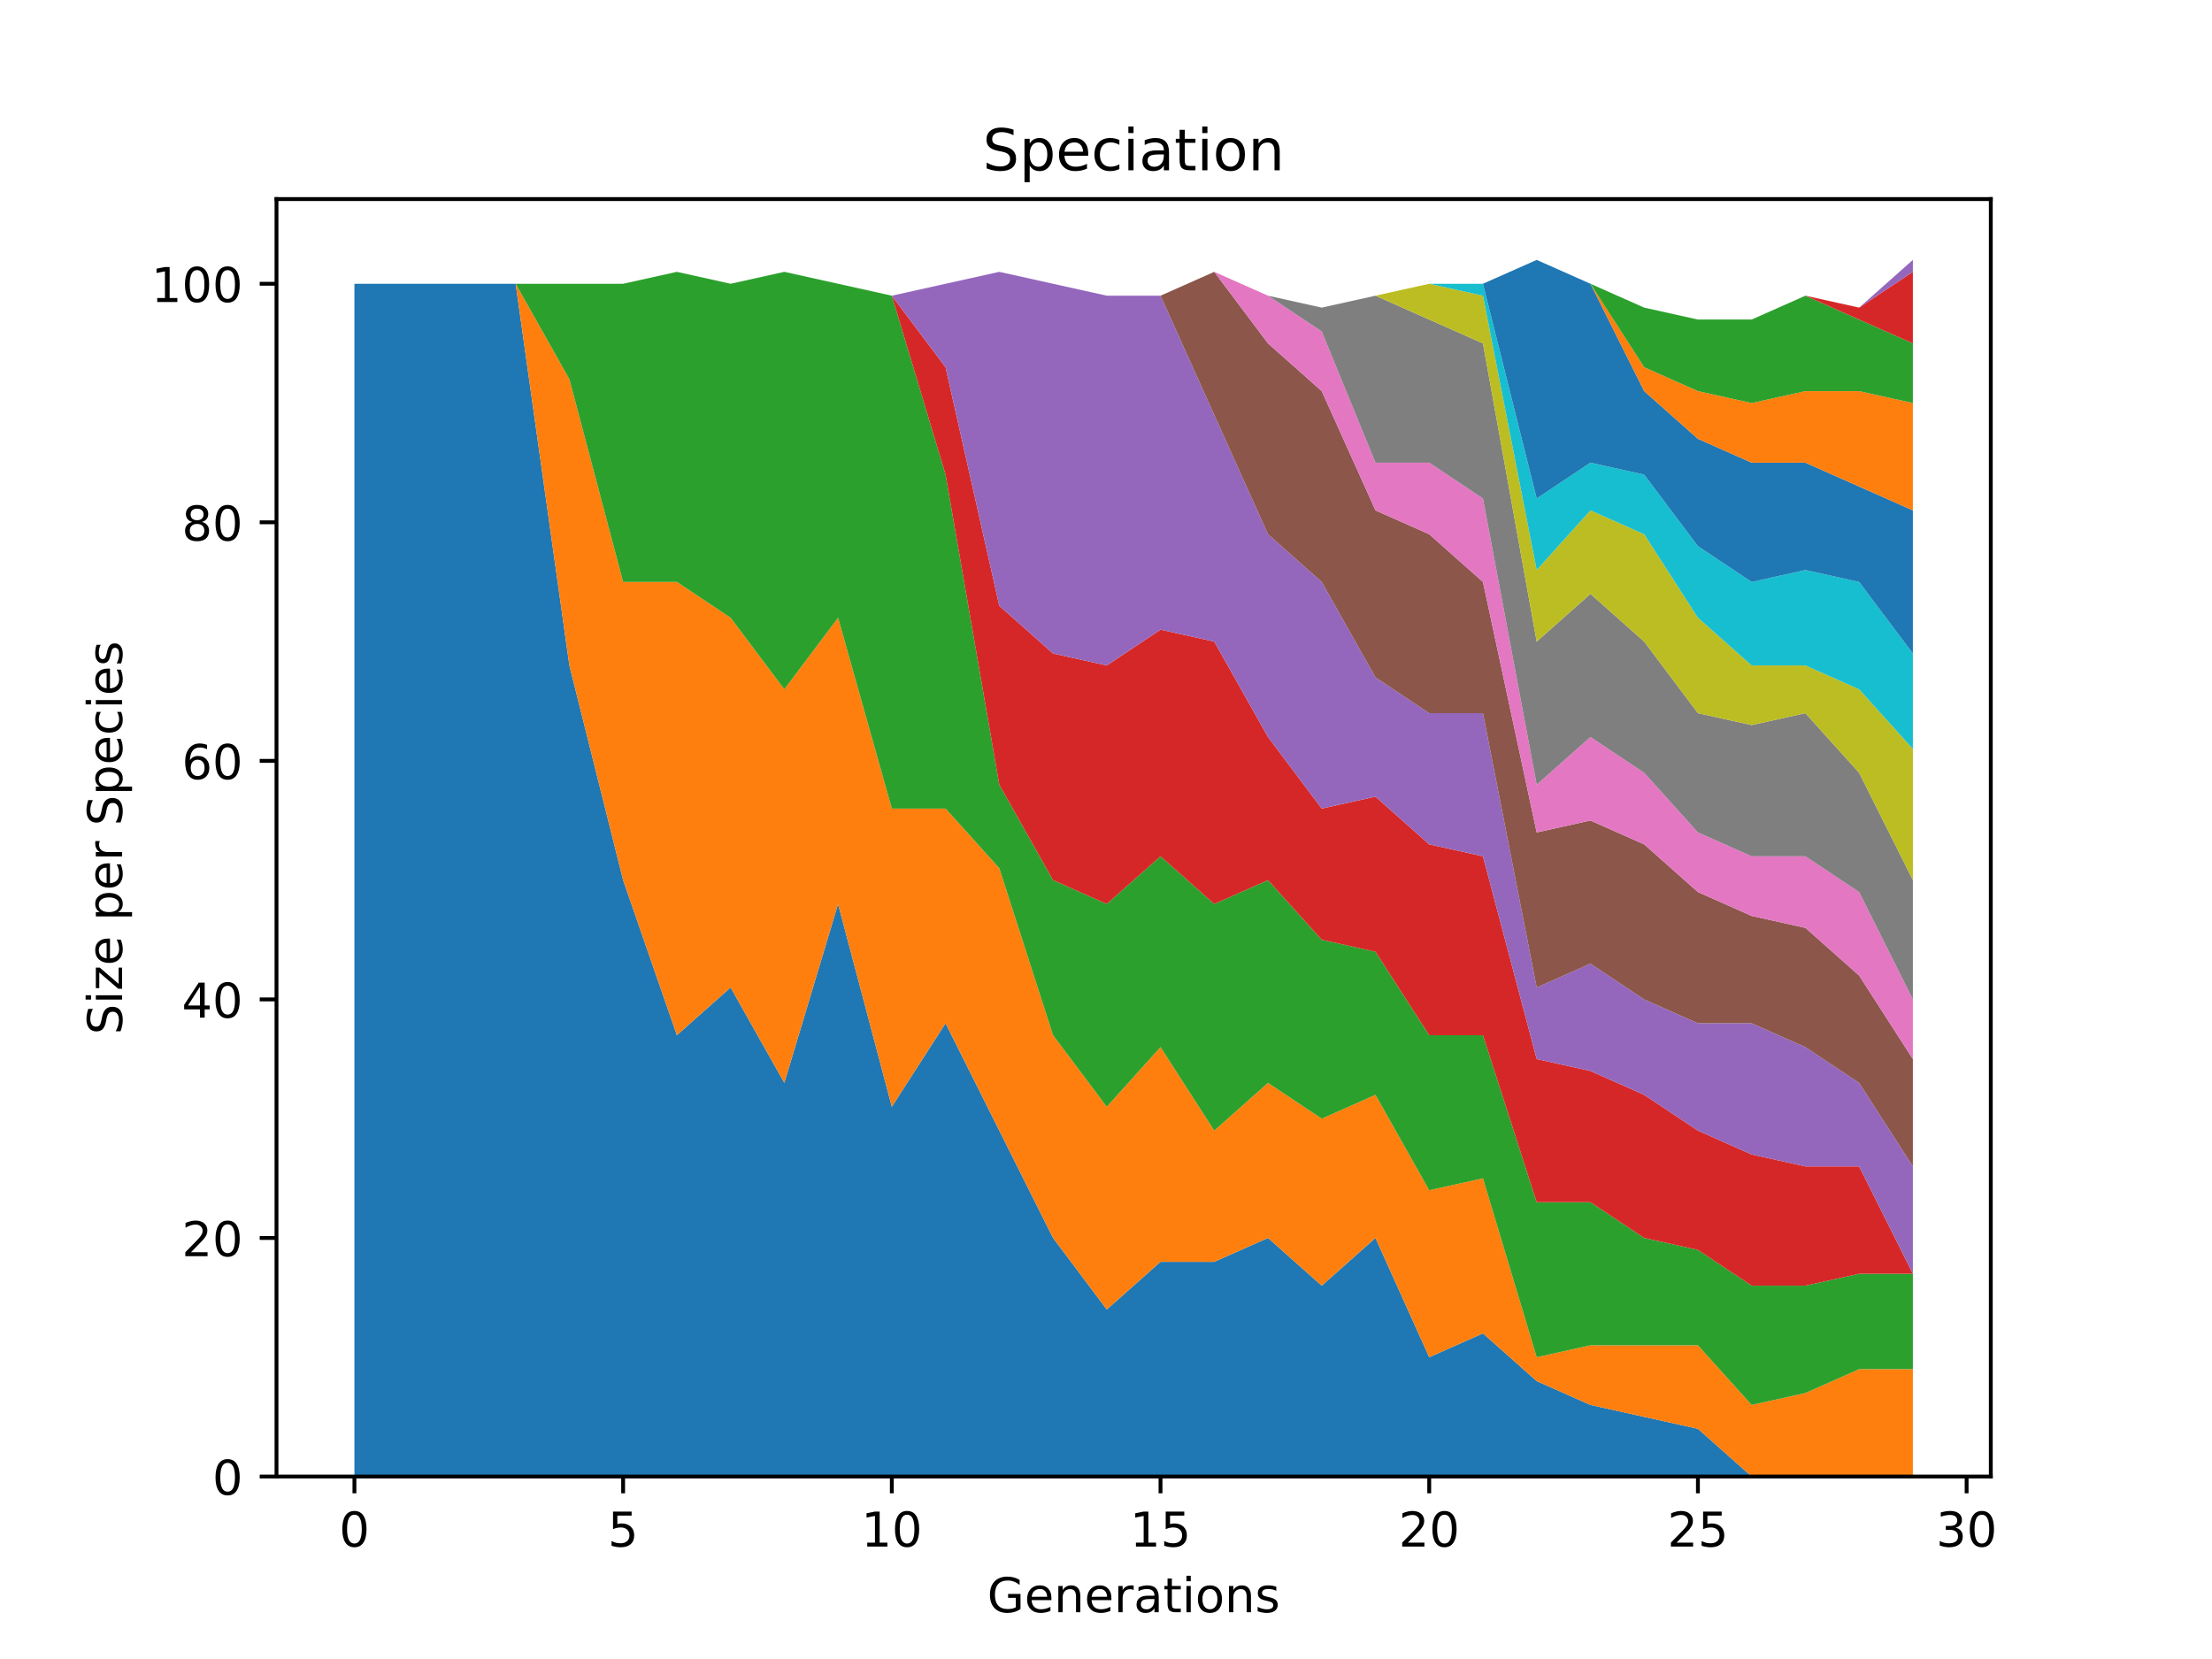 <?xml version="1.0" encoding="utf-8" standalone="no"?>
<!DOCTYPE svg PUBLIC "-//W3C//DTD SVG 1.1//EN"
  "http://www.w3.org/Graphics/SVG/1.1/DTD/svg11.dtd">
<!-- Created with matplotlib (http://matplotlib.org/) -->
<svg height="345.6pt" version="1.1" viewBox="0 0 460.8 345.6" width="460.8pt" xmlns="http://www.w3.org/2000/svg" xmlns:xlink="http://www.w3.org/1999/xlink">
 <defs>
  <style type="text/css">
*{stroke-linecap:butt;stroke-linejoin:round;}
  </style>
 </defs>
 <g id="figure_1">
  <g id="patch_1">
   <path d="M 0 345.6 
L 460.8 345.6 
L 460.8 0 
L 0 0 
z
" style="fill:#ffffff;"/>
  </g>
  <g id="axes_1">
   <g id="patch_2">
    <path d="M 57.6 307.584 
L 414.72 307.584 
L 414.72 41.472 
L 57.6 41.472 
z
" style="fill:#ffffff;"/>
   </g>
   <g id="PolyCollection_1">
    <path clip-path="url(#p2abea8a6e7)" d="M 73.833 59.113 
L 73.833 307.584 
L 85.028 307.584 
L 96.223 307.584 
L 107.418 307.584 
L 118.613 307.584 
L 129.808 307.584 
L 141.003 307.584 
L 152.198 307.584 
L 163.393 307.584 
L 174.588 307.584 
L 185.783 307.584 
L 196.978 307.584 
L 208.173 307.584 
L 219.368 307.584 
L 230.563 307.584 
L 241.757 307.584 
L 252.952 307.584 
L 264.147 307.584 
L 275.342 307.584 
L 286.537 307.584 
L 297.732 307.584 
L 308.927 307.584 
L 320.122 307.584 
L 331.317 307.584 
L 342.512 307.584 
L 353.707 307.584 
L 364.902 307.584 
L 376.097 307.584 
L 387.292 307.584 
L 398.487 307.584 
L 398.487 307.584 
L 398.487 307.584 
L 387.292 307.584 
L 376.097 307.584 
L 364.902 307.584 
L 353.707 297.645 
L 342.512 295.16 
L 331.317 292.676 
L 320.122 287.706 
L 308.927 277.768 
L 297.732 282.737 
L 286.537 257.89 
L 275.342 267.829 
L 264.147 257.89 
L 252.952 262.859 
L 241.757 262.859 
L 230.563 272.798 
L 219.368 257.89 
L 208.173 235.528 
L 196.978 213.165 
L 185.783 230.558 
L 174.588 188.318 
L 163.393 225.589 
L 152.198 205.711 
L 141.003 215.65 
L 129.808 183.349 
L 118.613 138.624 
L 107.418 59.113 
L 96.223 59.113 
L 85.028 59.113 
L 73.833 59.113 
z
" style="fill:#1f77b4;"/>
   </g>
   <g id="PolyCollection_2">
    <path clip-path="url(#p2abea8a6e7)" d="M 73.833 59.113 
L 73.833 59.113 
L 85.028 59.113 
L 96.223 59.113 
L 107.418 59.113 
L 118.613 138.624 
L 129.808 183.349 
L 141.003 215.65 
L 152.198 205.711 
L 163.393 225.589 
L 174.588 188.318 
L 185.783 230.558 
L 196.978 213.165 
L 208.173 235.528 
L 219.368 257.89 
L 230.563 272.798 
L 241.757 262.859 
L 252.952 262.859 
L 264.147 257.89 
L 275.342 267.829 
L 286.537 257.89 
L 297.732 282.737 
L 308.927 277.768 
L 320.122 287.706 
L 331.317 292.676 
L 342.512 295.16 
L 353.707 297.645 
L 364.902 307.584 
L 376.097 307.584 
L 387.292 307.584 
L 398.487 307.584 
L 398.487 285.222 
L 398.487 285.222 
L 387.292 285.222 
L 376.097 290.191 
L 364.902 292.676 
L 353.707 280.252 
L 342.512 280.252 
L 331.317 280.252 
L 320.122 282.737 
L 308.927 245.466 
L 297.732 247.951 
L 286.537 228.073 
L 275.342 233.043 
L 264.147 225.589 
L 252.952 235.528 
L 241.757 218.135 
L 230.563 230.558 
L 219.368 215.65 
L 208.173 180.864 
L 196.978 168.44 
L 185.783 168.44 
L 174.588 128.685 
L 163.393 143.593 
L 152.198 128.685 
L 141.003 121.231 
L 129.808 121.231 
L 118.613 78.991 
L 107.418 59.113 
L 96.223 59.113 
L 85.028 59.113 
L 73.833 59.113 
z
" style="fill:#ff7f0e;"/>
   </g>
   <g id="PolyCollection_3">
    <path clip-path="url(#p2abea8a6e7)" d="M 73.833 59.113 
L 73.833 59.113 
L 85.028 59.113 
L 96.223 59.113 
L 107.418 59.113 
L 118.613 78.991 
L 129.808 121.231 
L 141.003 121.231 
L 152.198 128.685 
L 163.393 143.593 
L 174.588 128.685 
L 185.783 168.44 
L 196.978 168.44 
L 208.173 180.864 
L 219.368 215.65 
L 230.563 230.558 
L 241.757 218.135 
L 252.952 235.528 
L 264.147 225.589 
L 275.342 233.043 
L 286.537 228.073 
L 297.732 247.951 
L 308.927 245.466 
L 320.122 282.737 
L 331.317 280.252 
L 342.512 280.252 
L 353.707 280.252 
L 364.902 292.676 
L 376.097 290.191 
L 387.292 285.222 
L 398.487 285.222 
L 398.487 265.344 
L 398.487 265.344 
L 387.292 265.344 
L 376.097 267.829 
L 364.902 267.829 
L 353.707 260.375 
L 342.512 257.89 
L 331.317 250.436 
L 320.122 250.436 
L 308.927 215.65 
L 297.732 215.65 
L 286.537 198.257 
L 275.342 195.772 
L 264.147 183.349 
L 252.952 188.318 
L 241.757 178.379 
L 230.563 188.318 
L 219.368 183.349 
L 208.173 163.471 
L 196.978 98.869 
L 185.783 61.598 
L 174.588 59.113 
L 163.393 56.629 
L 152.198 59.113 
L 141.003 56.629 
L 129.808 59.113 
L 118.613 59.113 
L 107.418 59.113 
L 96.223 59.113 
L 85.028 59.113 
L 73.833 59.113 
z
" style="fill:#2ca02c;"/>
   </g>
   <g id="PolyCollection_4">
    <path clip-path="url(#p2abea8a6e7)" d="M 73.833 59.113 
L 73.833 59.113 
L 85.028 59.113 
L 96.223 59.113 
L 107.418 59.113 
L 118.613 59.113 
L 129.808 59.113 
L 141.003 56.629 
L 152.198 59.113 
L 163.393 56.629 
L 174.588 59.113 
L 185.783 61.598 
L 196.978 98.869 
L 208.173 163.471 
L 219.368 183.349 
L 230.563 188.318 
L 241.757 178.379 
L 252.952 188.318 
L 264.147 183.349 
L 275.342 195.772 
L 286.537 198.257 
L 297.732 215.65 
L 308.927 215.65 
L 320.122 250.436 
L 331.317 250.436 
L 342.512 257.89 
L 353.707 260.375 
L 364.902 267.829 
L 376.097 267.829 
L 387.292 265.344 
L 398.487 265.344 
L 398.487 265.344 
L 398.487 265.344 
L 387.292 242.982 
L 376.097 242.982 
L 364.902 240.497 
L 353.707 235.528 
L 342.512 228.073 
L 331.317 223.104 
L 320.122 220.619 
L 308.927 178.379 
L 297.732 175.895 
L 286.537 165.956 
L 275.342 168.44 
L 264.147 153.532 
L 252.952 133.655 
L 241.757 131.17 
L 230.563 138.624 
L 219.368 136.139 
L 208.173 126.2 
L 196.978 76.506 
L 185.783 61.598 
L 174.588 59.113 
L 163.393 56.629 
L 152.198 59.113 
L 141.003 56.629 
L 129.808 59.113 
L 118.613 59.113 
L 107.418 59.113 
L 96.223 59.113 
L 85.028 59.113 
L 73.833 59.113 
z
" style="fill:#d62728;"/>
   </g>
   <g id="PolyCollection_5">
    <path clip-path="url(#p2abea8a6e7)" d="M 73.833 59.113 
L 73.833 59.113 
L 85.028 59.113 
L 96.223 59.113 
L 107.418 59.113 
L 118.613 59.113 
L 129.808 59.113 
L 141.003 56.629 
L 152.198 59.113 
L 163.393 56.629 
L 174.588 59.113 
L 185.783 61.598 
L 196.978 76.506 
L 208.173 126.2 
L 219.368 136.139 
L 230.563 138.624 
L 241.757 131.17 
L 252.952 133.655 
L 264.147 153.532 
L 275.342 168.44 
L 286.537 165.956 
L 297.732 175.895 
L 308.927 178.379 
L 320.122 220.619 
L 331.317 223.104 
L 342.512 228.073 
L 353.707 235.528 
L 364.902 240.497 
L 376.097 242.982 
L 387.292 242.982 
L 398.487 265.344 
L 398.487 242.982 
L 398.487 242.982 
L 387.292 225.589 
L 376.097 218.135 
L 364.902 213.165 
L 353.707 213.165 
L 342.512 208.196 
L 331.317 200.742 
L 320.122 205.711 
L 308.927 148.563 
L 297.732 148.563 
L 286.537 141.109 
L 275.342 121.231 
L 264.147 111.292 
L 252.952 86.445 
L 241.757 61.598 
L 230.563 61.598 
L 219.368 59.113 
L 208.173 56.629 
L 196.978 59.113 
L 185.783 61.598 
L 174.588 59.113 
L 163.393 56.629 
L 152.198 59.113 
L 141.003 56.629 
L 129.808 59.113 
L 118.613 59.113 
L 107.418 59.113 
L 96.223 59.113 
L 85.028 59.113 
L 73.833 59.113 
z
" style="fill:#9467bd;"/>
   </g>
   <g id="PolyCollection_6">
    <path clip-path="url(#p2abea8a6e7)" d="M 73.833 59.113 
L 73.833 59.113 
L 85.028 59.113 
L 96.223 59.113 
L 107.418 59.113 
L 118.613 59.113 
L 129.808 59.113 
L 141.003 56.629 
L 152.198 59.113 
L 163.393 56.629 
L 174.588 59.113 
L 185.783 61.598 
L 196.978 59.113 
L 208.173 56.629 
L 219.368 59.113 
L 230.563 61.598 
L 241.757 61.598 
L 252.952 86.445 
L 264.147 111.292 
L 275.342 121.231 
L 286.537 141.109 
L 297.732 148.563 
L 308.927 148.563 
L 320.122 205.711 
L 331.317 200.742 
L 342.512 208.196 
L 353.707 213.165 
L 364.902 213.165 
L 376.097 218.135 
L 387.292 225.589 
L 398.487 242.982 
L 398.487 220.619 
L 398.487 220.619 
L 387.292 203.226 
L 376.097 193.288 
L 364.902 190.803 
L 353.707 185.833 
L 342.512 175.895 
L 331.317 170.925 
L 320.122 173.41 
L 308.927 121.231 
L 297.732 111.292 
L 286.537 106.323 
L 275.342 81.476 
L 264.147 71.537 
L 252.952 56.629 
L 241.757 61.598 
L 230.563 61.598 
L 219.368 59.113 
L 208.173 56.629 
L 196.978 59.113 
L 185.783 61.598 
L 174.588 59.113 
L 163.393 56.629 
L 152.198 59.113 
L 141.003 56.629 
L 129.808 59.113 
L 118.613 59.113 
L 107.418 59.113 
L 96.223 59.113 
L 85.028 59.113 
L 73.833 59.113 
z
" style="fill:#8c564b;"/>
   </g>
   <g id="PolyCollection_7">
    <path clip-path="url(#p2abea8a6e7)" d="M 73.833 59.113 
L 73.833 59.113 
L 85.028 59.113 
L 96.223 59.113 
L 107.418 59.113 
L 118.613 59.113 
L 129.808 59.113 
L 141.003 56.629 
L 152.198 59.113 
L 163.393 56.629 
L 174.588 59.113 
L 185.783 61.598 
L 196.978 59.113 
L 208.173 56.629 
L 219.368 59.113 
L 230.563 61.598 
L 241.757 61.598 
L 252.952 56.629 
L 264.147 71.537 
L 275.342 81.476 
L 286.537 106.323 
L 297.732 111.292 
L 308.927 121.231 
L 320.122 173.41 
L 331.317 170.925 
L 342.512 175.895 
L 353.707 185.833 
L 364.902 190.803 
L 376.097 193.288 
L 387.292 203.226 
L 398.487 220.619 
L 398.487 208.196 
L 398.487 208.196 
L 387.292 185.833 
L 376.097 178.379 
L 364.902 178.379 
L 353.707 173.41 
L 342.512 160.986 
L 331.317 153.532 
L 320.122 163.471 
L 308.927 103.838 
L 297.732 96.384 
L 286.537 96.384 
L 275.342 69.052 
L 264.147 61.598 
L 252.952 56.629 
L 241.757 61.598 
L 230.563 61.598 
L 219.368 59.113 
L 208.173 56.629 
L 196.978 59.113 
L 185.783 61.598 
L 174.588 59.113 
L 163.393 56.629 
L 152.198 59.113 
L 141.003 56.629 
L 129.808 59.113 
L 118.613 59.113 
L 107.418 59.113 
L 96.223 59.113 
L 85.028 59.113 
L 73.833 59.113 
z
" style="fill:#e377c2;"/>
   </g>
   <g id="PolyCollection_8">
    <path clip-path="url(#p2abea8a6e7)" d="M 73.833 59.113 
L 73.833 59.113 
L 85.028 59.113 
L 96.223 59.113 
L 107.418 59.113 
L 118.613 59.113 
L 129.808 59.113 
L 141.003 56.629 
L 152.198 59.113 
L 163.393 56.629 
L 174.588 59.113 
L 185.783 61.598 
L 196.978 59.113 
L 208.173 56.629 
L 219.368 59.113 
L 230.563 61.598 
L 241.757 61.598 
L 252.952 56.629 
L 264.147 61.598 
L 275.342 69.052 
L 286.537 96.384 
L 297.732 96.384 
L 308.927 103.838 
L 320.122 163.471 
L 331.317 153.532 
L 342.512 160.986 
L 353.707 173.41 
L 364.902 178.379 
L 376.097 178.379 
L 387.292 185.833 
L 398.487 208.196 
L 398.487 183.349 
L 398.487 183.349 
L 387.292 160.986 
L 376.097 148.563 
L 364.902 151.048 
L 353.707 148.563 
L 342.512 133.655 
L 331.317 123.716 
L 320.122 133.655 
L 308.927 71.537 
L 297.732 66.568 
L 286.537 61.598 
L 275.342 64.083 
L 264.147 61.598 
L 252.952 56.629 
L 241.757 61.598 
L 230.563 61.598 
L 219.368 59.113 
L 208.173 56.629 
L 196.978 59.113 
L 185.783 61.598 
L 174.588 59.113 
L 163.393 56.629 
L 152.198 59.113 
L 141.003 56.629 
L 129.808 59.113 
L 118.613 59.113 
L 107.418 59.113 
L 96.223 59.113 
L 85.028 59.113 
L 73.833 59.113 
z
" style="fill:#7f7f7f;"/>
   </g>
   <g id="PolyCollection_9">
    <path clip-path="url(#p2abea8a6e7)" d="M 73.833 59.113 
L 73.833 59.113 
L 85.028 59.113 
L 96.223 59.113 
L 107.418 59.113 
L 118.613 59.113 
L 129.808 59.113 
L 141.003 56.629 
L 152.198 59.113 
L 163.393 56.629 
L 174.588 59.113 
L 185.783 61.598 
L 196.978 59.113 
L 208.173 56.629 
L 219.368 59.113 
L 230.563 61.598 
L 241.757 61.598 
L 252.952 56.629 
L 264.147 61.598 
L 275.342 64.083 
L 286.537 61.598 
L 297.732 66.568 
L 308.927 71.537 
L 320.122 133.655 
L 331.317 123.716 
L 342.512 133.655 
L 353.707 148.563 
L 364.902 151.048 
L 376.097 148.563 
L 387.292 160.986 
L 398.487 183.349 
L 398.487 156.017 
L 398.487 156.017 
L 387.292 143.593 
L 376.097 138.624 
L 364.902 138.624 
L 353.707 128.685 
L 342.512 111.292 
L 331.317 106.323 
L 320.122 118.746 
L 308.927 61.598 
L 297.732 59.113 
L 286.537 61.598 
L 275.342 64.083 
L 264.147 61.598 
L 252.952 56.629 
L 241.757 61.598 
L 230.563 61.598 
L 219.368 59.113 
L 208.173 56.629 
L 196.978 59.113 
L 185.783 61.598 
L 174.588 59.113 
L 163.393 56.629 
L 152.198 59.113 
L 141.003 56.629 
L 129.808 59.113 
L 118.613 59.113 
L 107.418 59.113 
L 96.223 59.113 
L 85.028 59.113 
L 73.833 59.113 
z
" style="fill:#bcbd22;"/>
   </g>
   <g id="PolyCollection_10">
    <path clip-path="url(#p2abea8a6e7)" d="M 73.833 59.113 
L 73.833 59.113 
L 85.028 59.113 
L 96.223 59.113 
L 107.418 59.113 
L 118.613 59.113 
L 129.808 59.113 
L 141.003 56.629 
L 152.198 59.113 
L 163.393 56.629 
L 174.588 59.113 
L 185.783 61.598 
L 196.978 59.113 
L 208.173 56.629 
L 219.368 59.113 
L 230.563 61.598 
L 241.757 61.598 
L 252.952 56.629 
L 264.147 61.598 
L 275.342 64.083 
L 286.537 61.598 
L 297.732 59.113 
L 308.927 61.598 
L 320.122 118.746 
L 331.317 106.323 
L 342.512 111.292 
L 353.707 128.685 
L 364.902 138.624 
L 376.097 138.624 
L 387.292 143.593 
L 398.487 156.017 
L 398.487 136.139 
L 398.487 136.139 
L 387.292 121.231 
L 376.097 118.746 
L 364.902 121.231 
L 353.707 113.777 
L 342.512 98.869 
L 331.317 96.384 
L 320.122 103.838 
L 308.927 59.113 
L 297.732 59.113 
L 286.537 61.598 
L 275.342 64.083 
L 264.147 61.598 
L 252.952 56.629 
L 241.757 61.598 
L 230.563 61.598 
L 219.368 59.113 
L 208.173 56.629 
L 196.978 59.113 
L 185.783 61.598 
L 174.588 59.113 
L 163.393 56.629 
L 152.198 59.113 
L 141.003 56.629 
L 129.808 59.113 
L 118.613 59.113 
L 107.418 59.113 
L 96.223 59.113 
L 85.028 59.113 
L 73.833 59.113 
z
" style="fill:#17becf;"/>
   </g>
   <g id="PolyCollection_11">
    <path clip-path="url(#p2abea8a6e7)" d="M 73.833 59.113 
L 73.833 59.113 
L 85.028 59.113 
L 96.223 59.113 
L 107.418 59.113 
L 118.613 59.113 
L 129.808 59.113 
L 141.003 56.629 
L 152.198 59.113 
L 163.393 56.629 
L 174.588 59.113 
L 185.783 61.598 
L 196.978 59.113 
L 208.173 56.629 
L 219.368 59.113 
L 230.563 61.598 
L 241.757 61.598 
L 252.952 56.629 
L 264.147 61.598 
L 275.342 64.083 
L 286.537 61.598 
L 297.732 59.113 
L 308.927 59.113 
L 320.122 103.838 
L 331.317 96.384 
L 342.512 98.869 
L 353.707 113.777 
L 364.902 121.231 
L 376.097 118.746 
L 387.292 121.231 
L 398.487 136.139 
L 398.487 106.323 
L 398.487 106.323 
L 387.292 101.353 
L 376.097 96.384 
L 364.902 96.384 
L 353.707 91.415 
L 342.512 81.476 
L 331.317 59.113 
L 320.122 54.144 
L 308.927 59.113 
L 297.732 59.113 
L 286.537 61.598 
L 275.342 64.083 
L 264.147 61.598 
L 252.952 56.629 
L 241.757 61.598 
L 230.563 61.598 
L 219.368 59.113 
L 208.173 56.629 
L 196.978 59.113 
L 185.783 61.598 
L 174.588 59.113 
L 163.393 56.629 
L 152.198 59.113 
L 141.003 56.629 
L 129.808 59.113 
L 118.613 59.113 
L 107.418 59.113 
L 96.223 59.113 
L 85.028 59.113 
L 73.833 59.113 
z
" style="fill:#1f77b4;"/>
   </g>
   <g id="PolyCollection_12">
    <path clip-path="url(#p2abea8a6e7)" d="M 73.833 59.113 
L 73.833 59.113 
L 85.028 59.113 
L 96.223 59.113 
L 107.418 59.113 
L 118.613 59.113 
L 129.808 59.113 
L 141.003 56.629 
L 152.198 59.113 
L 163.393 56.629 
L 174.588 59.113 
L 185.783 61.598 
L 196.978 59.113 
L 208.173 56.629 
L 219.368 59.113 
L 230.563 61.598 
L 241.757 61.598 
L 252.952 56.629 
L 264.147 61.598 
L 275.342 64.083 
L 286.537 61.598 
L 297.732 59.113 
L 308.927 59.113 
L 320.122 54.144 
L 331.317 59.113 
L 342.512 81.476 
L 353.707 91.415 
L 364.902 96.384 
L 376.097 96.384 
L 387.292 101.353 
L 398.487 106.323 
L 398.487 83.96 
L 398.487 83.96 
L 387.292 81.476 
L 376.097 81.476 
L 364.902 83.96 
L 353.707 81.476 
L 342.512 76.506 
L 331.317 59.113 
L 320.122 54.144 
L 308.927 59.113 
L 297.732 59.113 
L 286.537 61.598 
L 275.342 64.083 
L 264.147 61.598 
L 252.952 56.629 
L 241.757 61.598 
L 230.563 61.598 
L 219.368 59.113 
L 208.173 56.629 
L 196.978 59.113 
L 185.783 61.598 
L 174.588 59.113 
L 163.393 56.629 
L 152.198 59.113 
L 141.003 56.629 
L 129.808 59.113 
L 118.613 59.113 
L 107.418 59.113 
L 96.223 59.113 
L 85.028 59.113 
L 73.833 59.113 
z
" style="fill:#ff7f0e;"/>
   </g>
   <g id="PolyCollection_13">
    <path clip-path="url(#p2abea8a6e7)" d="M 73.833 59.113 
L 73.833 59.113 
L 85.028 59.113 
L 96.223 59.113 
L 107.418 59.113 
L 118.613 59.113 
L 129.808 59.113 
L 141.003 56.629 
L 152.198 59.113 
L 163.393 56.629 
L 174.588 59.113 
L 185.783 61.598 
L 196.978 59.113 
L 208.173 56.629 
L 219.368 59.113 
L 230.563 61.598 
L 241.757 61.598 
L 252.952 56.629 
L 264.147 61.598 
L 275.342 64.083 
L 286.537 61.598 
L 297.732 59.113 
L 308.927 59.113 
L 320.122 54.144 
L 331.317 59.113 
L 342.512 76.506 
L 353.707 81.476 
L 364.902 83.96 
L 376.097 81.476 
L 387.292 81.476 
L 398.487 83.96 
L 398.487 71.537 
L 398.487 71.537 
L 387.292 66.568 
L 376.097 61.598 
L 364.902 66.568 
L 353.707 66.568 
L 342.512 64.083 
L 331.317 59.113 
L 320.122 54.144 
L 308.927 59.113 
L 297.732 59.113 
L 286.537 61.598 
L 275.342 64.083 
L 264.147 61.598 
L 252.952 56.629 
L 241.757 61.598 
L 230.563 61.598 
L 219.368 59.113 
L 208.173 56.629 
L 196.978 59.113 
L 185.783 61.598 
L 174.588 59.113 
L 163.393 56.629 
L 152.198 59.113 
L 141.003 56.629 
L 129.808 59.113 
L 118.613 59.113 
L 107.418 59.113 
L 96.223 59.113 
L 85.028 59.113 
L 73.833 59.113 
z
" style="fill:#2ca02c;"/>
   </g>
   <g id="PolyCollection_14">
    <path clip-path="url(#p2abea8a6e7)" d="M 73.833 59.113 
L 73.833 59.113 
L 85.028 59.113 
L 96.223 59.113 
L 107.418 59.113 
L 118.613 59.113 
L 129.808 59.113 
L 141.003 56.629 
L 152.198 59.113 
L 163.393 56.629 
L 174.588 59.113 
L 185.783 61.598 
L 196.978 59.113 
L 208.173 56.629 
L 219.368 59.113 
L 230.563 61.598 
L 241.757 61.598 
L 252.952 56.629 
L 264.147 61.598 
L 275.342 64.083 
L 286.537 61.598 
L 297.732 59.113 
L 308.927 59.113 
L 320.122 54.144 
L 331.317 59.113 
L 342.512 64.083 
L 353.707 66.568 
L 364.902 66.568 
L 376.097 61.598 
L 387.292 66.568 
L 398.487 71.537 
L 398.487 56.629 
L 398.487 56.629 
L 387.292 64.083 
L 376.097 61.598 
L 364.902 66.568 
L 353.707 66.568 
L 342.512 64.083 
L 331.317 59.113 
L 320.122 54.144 
L 308.927 59.113 
L 297.732 59.113 
L 286.537 61.598 
L 275.342 64.083 
L 264.147 61.598 
L 252.952 56.629 
L 241.757 61.598 
L 230.563 61.598 
L 219.368 59.113 
L 208.173 56.629 
L 196.978 59.113 
L 185.783 61.598 
L 174.588 59.113 
L 163.393 56.629 
L 152.198 59.113 
L 141.003 56.629 
L 129.808 59.113 
L 118.613 59.113 
L 107.418 59.113 
L 96.223 59.113 
L 85.028 59.113 
L 73.833 59.113 
z
" style="fill:#d62728;"/>
   </g>
   <g id="PolyCollection_15">
    <path clip-path="url(#p2abea8a6e7)" d="M 73.833 59.113 
L 73.833 59.113 
L 85.028 59.113 
L 96.223 59.113 
L 107.418 59.113 
L 118.613 59.113 
L 129.808 59.113 
L 141.003 56.629 
L 152.198 59.113 
L 163.393 56.629 
L 174.588 59.113 
L 185.783 61.598 
L 196.978 59.113 
L 208.173 56.629 
L 219.368 59.113 
L 230.563 61.598 
L 241.757 61.598 
L 252.952 56.629 
L 264.147 61.598 
L 275.342 64.083 
L 286.537 61.598 
L 297.732 59.113 
L 308.927 59.113 
L 320.122 54.144 
L 331.317 59.113 
L 342.512 64.083 
L 353.707 66.568 
L 364.902 66.568 
L 376.097 61.598 
L 387.292 64.083 
L 398.487 56.629 
L 398.487 54.144 
L 398.487 54.144 
L 387.292 64.083 
L 376.097 61.598 
L 364.902 66.568 
L 353.707 66.568 
L 342.512 64.083 
L 331.317 59.113 
L 320.122 54.144 
L 308.927 59.113 
L 297.732 59.113 
L 286.537 61.598 
L 275.342 64.083 
L 264.147 61.598 
L 252.952 56.629 
L 241.757 61.598 
L 230.563 61.598 
L 219.368 59.113 
L 208.173 56.629 
L 196.978 59.113 
L 185.783 61.598 
L 174.588 59.113 
L 163.393 56.629 
L 152.198 59.113 
L 141.003 56.629 
L 129.808 59.113 
L 118.613 59.113 
L 107.418 59.113 
L 96.223 59.113 
L 85.028 59.113 
L 73.833 59.113 
z
" style="fill:#9467bd;"/>
   </g>
   <g id="matplotlib.axis_1">
    <g id="xtick_1">
     <g id="line2d_1">
      <defs>
       <path d="M 0 0 
L 0 3.5 
" id="ma73a5f5995" style="stroke:#000000;stroke-width:0.8;"/>
      </defs>
      <g>
       <use style="stroke:#000000;stroke-width:0.8;" x="73.833" xlink:href="#ma73a5f5995" y="307.584"/>
      </g>
     </g>
     <g id="text_1">
      <!-- 0 -->
      <defs>
       <path d="M 31.781 66.406 
Q 24.172 66.406 20.328 58.906 
Q 16.5 51.422 16.5 36.375 
Q 16.5 21.391 20.328 13.891 
Q 24.172 6.391 31.781 6.391 
Q 39.453 6.391 43.281 13.891 
Q 47.125 21.391 47.125 36.375 
Q 47.125 51.422 43.281 58.906 
Q 39.453 66.406 31.781 66.406 
z
M 31.781 74.219 
Q 44.047 74.219 50.516 64.516 
Q 56.984 54.828 56.984 36.375 
Q 56.984 17.969 50.516 8.266 
Q 44.047 -1.422 31.781 -1.422 
Q 19.531 -1.422 13.062 8.266 
Q 6.594 17.969 6.594 36.375 
Q 6.594 54.828 13.062 64.516 
Q 19.531 74.219 31.781 74.219 
z
" id="DejaVuSans-30"/>
      </defs>
      <g transform="translate(70.651 322.182)scale(0.1 -0.1)">
       <use xlink:href="#DejaVuSans-30"/>
      </g>
     </g>
    </g>
    <g id="xtick_2">
     <g id="line2d_2">
      <g>
       <use style="stroke:#000000;stroke-width:0.8;" x="129.808" xlink:href="#ma73a5f5995" y="307.584"/>
      </g>
     </g>
     <g id="text_2">
      <!-- 5 -->
      <defs>
       <path d="M 10.797 72.906 
L 49.516 72.906 
L 49.516 64.594 
L 19.828 64.594 
L 19.828 46.734 
Q 21.969 47.469 24.109 47.828 
Q 26.266 48.188 28.422 48.188 
Q 40.625 48.188 47.75 41.5 
Q 54.891 34.812 54.891 23.391 
Q 54.891 11.625 47.562 5.094 
Q 40.234 -1.422 26.906 -1.422 
Q 22.312 -1.422 17.547 -0.641 
Q 12.797 0.141 7.719 1.703 
L 7.719 11.625 
Q 12.109 9.234 16.797 8.062 
Q 21.484 6.891 26.703 6.891 
Q 35.156 6.891 40.078 11.328 
Q 45.016 15.766 45.016 23.391 
Q 45.016 31 40.078 35.438 
Q 35.156 39.891 26.703 39.891 
Q 22.75 39.891 18.812 39.016 
Q 14.891 38.141 10.797 36.281 
z
" id="DejaVuSans-35"/>
      </defs>
      <g transform="translate(126.626 322.182)scale(0.1 -0.1)">
       <use xlink:href="#DejaVuSans-35"/>
      </g>
     </g>
    </g>
    <g id="xtick_3">
     <g id="line2d_3">
      <g>
       <use style="stroke:#000000;stroke-width:0.8;" x="185.783" xlink:href="#ma73a5f5995" y="307.584"/>
      </g>
     </g>
     <g id="text_3">
      <!-- 10 -->
      <defs>
       <path d="M 12.406 8.297 
L 28.516 8.297 
L 28.516 63.922 
L 10.984 60.406 
L 10.984 69.391 
L 28.422 72.906 
L 38.281 72.906 
L 38.281 8.297 
L 54.391 8.297 
L 54.391 0 
L 12.406 0 
z
" id="DejaVuSans-31"/>
      </defs>
      <g transform="translate(179.42 322.182)scale(0.1 -0.1)">
       <use xlink:href="#DejaVuSans-31"/>
       <use x="63.623" xlink:href="#DejaVuSans-30"/>
      </g>
     </g>
    </g>
    <g id="xtick_4">
     <g id="line2d_4">
      <g>
       <use style="stroke:#000000;stroke-width:0.8;" x="241.757" xlink:href="#ma73a5f5995" y="307.584"/>
      </g>
     </g>
     <g id="text_4">
      <!-- 15 -->
      <g transform="translate(235.395 322.182)scale(0.1 -0.1)">
       <use xlink:href="#DejaVuSans-31"/>
       <use x="63.623" xlink:href="#DejaVuSans-35"/>
      </g>
     </g>
    </g>
    <g id="xtick_5">
     <g id="line2d_5">
      <g>
       <use style="stroke:#000000;stroke-width:0.8;" x="297.732" xlink:href="#ma73a5f5995" y="307.584"/>
      </g>
     </g>
     <g id="text_5">
      <!-- 20 -->
      <defs>
       <path d="M 19.188 8.297 
L 53.609 8.297 
L 53.609 0 
L 7.328 0 
L 7.328 8.297 
Q 12.938 14.109 22.625 23.891 
Q 32.328 33.688 34.812 36.531 
Q 39.547 41.844 41.422 45.531 
Q 43.312 49.219 43.312 52.781 
Q 43.312 58.594 39.234 62.25 
Q 35.156 65.922 28.609 65.922 
Q 23.969 65.922 18.812 64.312 
Q 13.672 62.703 7.812 59.422 
L 7.812 69.391 
Q 13.766 71.781 18.938 73 
Q 24.125 74.219 28.422 74.219 
Q 39.75 74.219 46.484 68.547 
Q 53.219 62.891 53.219 53.422 
Q 53.219 48.922 51.531 44.891 
Q 49.859 40.875 45.406 35.406 
Q 44.188 33.984 37.641 27.219 
Q 31.109 20.453 19.188 8.297 
z
" id="DejaVuSans-32"/>
      </defs>
      <g transform="translate(291.37 322.182)scale(0.1 -0.1)">
       <use xlink:href="#DejaVuSans-32"/>
       <use x="63.623" xlink:href="#DejaVuSans-30"/>
      </g>
     </g>
    </g>
    <g id="xtick_6">
     <g id="line2d_6">
      <g>
       <use style="stroke:#000000;stroke-width:0.8;" x="353.707" xlink:href="#ma73a5f5995" y="307.584"/>
      </g>
     </g>
     <g id="text_6">
      <!-- 25 -->
      <g transform="translate(347.345 322.182)scale(0.1 -0.1)">
       <use xlink:href="#DejaVuSans-32"/>
       <use x="63.623" xlink:href="#DejaVuSans-35"/>
      </g>
     </g>
    </g>
    <g id="xtick_7">
     <g id="line2d_7">
      <g>
       <use style="stroke:#000000;stroke-width:0.8;" x="409.682" xlink:href="#ma73a5f5995" y="307.584"/>
      </g>
     </g>
     <g id="text_7">
      <!-- 30 -->
      <defs>
       <path d="M 40.578 39.312 
Q 47.656 37.797 51.625 33 
Q 55.609 28.219 55.609 21.188 
Q 55.609 10.406 48.188 4.484 
Q 40.766 -1.422 27.094 -1.422 
Q 22.516 -1.422 17.656 -0.516 
Q 12.797 0.391 7.625 2.203 
L 7.625 11.719 
Q 11.719 9.328 16.594 8.109 
Q 21.484 6.891 26.812 6.891 
Q 36.078 6.891 40.938 10.547 
Q 45.797 14.203 45.797 21.188 
Q 45.797 27.641 41.281 31.266 
Q 36.766 34.906 28.719 34.906 
L 20.219 34.906 
L 20.219 43.016 
L 29.109 43.016 
Q 36.375 43.016 40.234 45.922 
Q 44.094 48.828 44.094 54.297 
Q 44.094 59.906 40.109 62.906 
Q 36.141 65.922 28.719 65.922 
Q 24.656 65.922 20.016 65.031 
Q 15.375 64.156 9.812 62.312 
L 9.812 71.094 
Q 15.438 72.656 20.344 73.438 
Q 25.25 74.219 29.594 74.219 
Q 40.828 74.219 47.359 69.109 
Q 53.906 64.016 53.906 55.328 
Q 53.906 49.266 50.438 45.094 
Q 46.969 40.922 40.578 39.312 
z
" id="DejaVuSans-33"/>
      </defs>
      <g transform="translate(403.32 322.182)scale(0.1 -0.1)">
       <use xlink:href="#DejaVuSans-33"/>
       <use x="63.623" xlink:href="#DejaVuSans-30"/>
      </g>
     </g>
    </g>
    <g id="text_8">
     <!-- Generations -->
     <defs>
      <path d="M 59.516 10.406 
L 59.516 29.984 
L 43.406 29.984 
L 43.406 38.094 
L 69.281 38.094 
L 69.281 6.781 
Q 63.578 2.734 56.688 0.656 
Q 49.812 -1.422 42 -1.422 
Q 24.906 -1.422 15.25 8.562 
Q 5.609 18.562 5.609 36.375 
Q 5.609 54.25 15.25 64.234 
Q 24.906 74.219 42 74.219 
Q 49.125 74.219 55.547 72.453 
Q 61.969 70.703 67.391 67.281 
L 67.391 56.781 
Q 61.922 61.422 55.766 63.766 
Q 49.609 66.109 42.828 66.109 
Q 29.438 66.109 22.719 58.641 
Q 16.016 51.172 16.016 36.375 
Q 16.016 21.625 22.719 14.156 
Q 29.438 6.688 42.828 6.688 
Q 48.047 6.688 52.141 7.594 
Q 56.25 8.5 59.516 10.406 
z
" id="DejaVuSans-47"/>
      <path d="M 56.203 29.594 
L 56.203 25.203 
L 14.891 25.203 
Q 15.484 15.922 20.484 11.062 
Q 25.484 6.203 34.422 6.203 
Q 39.594 6.203 44.453 7.469 
Q 49.312 8.734 54.109 11.281 
L 54.109 2.781 
Q 49.266 0.734 44.188 -0.344 
Q 39.109 -1.422 33.891 -1.422 
Q 20.797 -1.422 13.156 6.188 
Q 5.516 13.812 5.516 26.812 
Q 5.516 40.234 12.766 48.109 
Q 20.016 56 32.328 56 
Q 43.359 56 49.781 48.891 
Q 56.203 41.797 56.203 29.594 
z
M 47.219 32.234 
Q 47.125 39.594 43.094 43.984 
Q 39.062 48.391 32.422 48.391 
Q 24.906 48.391 20.391 44.141 
Q 15.875 39.891 15.188 32.172 
z
" id="DejaVuSans-65"/>
      <path d="M 54.891 33.016 
L 54.891 0 
L 45.906 0 
L 45.906 32.719 
Q 45.906 40.484 42.875 44.328 
Q 39.844 48.188 33.797 48.188 
Q 26.516 48.188 22.312 43.547 
Q 18.109 38.922 18.109 30.906 
L 18.109 0 
L 9.078 0 
L 9.078 54.688 
L 18.109 54.688 
L 18.109 46.188 
Q 21.344 51.125 25.703 53.562 
Q 30.078 56 35.797 56 
Q 45.219 56 50.047 50.172 
Q 54.891 44.344 54.891 33.016 
z
" id="DejaVuSans-6e"/>
      <path d="M 41.109 46.297 
Q 39.594 47.172 37.812 47.578 
Q 36.031 48 33.891 48 
Q 26.266 48 22.188 43.047 
Q 18.109 38.094 18.109 28.812 
L 18.109 0 
L 9.078 0 
L 9.078 54.688 
L 18.109 54.688 
L 18.109 46.188 
Q 20.953 51.172 25.484 53.578 
Q 30.031 56 36.531 56 
Q 37.453 56 38.578 55.875 
Q 39.703 55.766 41.062 55.516 
z
" id="DejaVuSans-72"/>
      <path d="M 34.281 27.484 
Q 23.391 27.484 19.188 25 
Q 14.984 22.516 14.984 16.5 
Q 14.984 11.719 18.141 8.906 
Q 21.297 6.109 26.703 6.109 
Q 34.188 6.109 38.703 11.406 
Q 43.219 16.703 43.219 25.484 
L 43.219 27.484 
z
M 52.203 31.203 
L 52.203 0 
L 43.219 0 
L 43.219 8.297 
Q 40.141 3.328 35.547 0.953 
Q 30.953 -1.422 24.312 -1.422 
Q 15.922 -1.422 10.953 3.297 
Q 6 8.016 6 15.922 
Q 6 25.141 12.172 29.828 
Q 18.359 34.516 30.609 34.516 
L 43.219 34.516 
L 43.219 35.406 
Q 43.219 41.609 39.141 45 
Q 35.062 48.391 27.688 48.391 
Q 23 48.391 18.547 47.266 
Q 14.109 46.141 10.016 43.891 
L 10.016 52.203 
Q 14.938 54.109 19.578 55.047 
Q 24.219 56 28.609 56 
Q 40.484 56 46.344 49.844 
Q 52.203 43.703 52.203 31.203 
z
" id="DejaVuSans-61"/>
      <path d="M 18.312 70.219 
L 18.312 54.688 
L 36.812 54.688 
L 36.812 47.703 
L 18.312 47.703 
L 18.312 18.016 
Q 18.312 11.328 20.141 9.422 
Q 21.969 7.516 27.594 7.516 
L 36.812 7.516 
L 36.812 0 
L 27.594 0 
Q 17.188 0 13.234 3.875 
Q 9.281 7.766 9.281 18.016 
L 9.281 47.703 
L 2.688 47.703 
L 2.688 54.688 
L 9.281 54.688 
L 9.281 70.219 
z
" id="DejaVuSans-74"/>
      <path d="M 9.422 54.688 
L 18.406 54.688 
L 18.406 0 
L 9.422 0 
z
M 9.422 75.984 
L 18.406 75.984 
L 18.406 64.594 
L 9.422 64.594 
z
" id="DejaVuSans-69"/>
      <path d="M 30.609 48.391 
Q 23.391 48.391 19.188 42.75 
Q 14.984 37.109 14.984 27.297 
Q 14.984 17.484 19.156 11.844 
Q 23.344 6.203 30.609 6.203 
Q 37.797 6.203 41.984 11.859 
Q 46.188 17.531 46.188 27.297 
Q 46.188 37.016 41.984 42.703 
Q 37.797 48.391 30.609 48.391 
z
M 30.609 56 
Q 42.328 56 49.016 48.375 
Q 55.719 40.766 55.719 27.297 
Q 55.719 13.875 49.016 6.219 
Q 42.328 -1.422 30.609 -1.422 
Q 18.844 -1.422 12.172 6.219 
Q 5.516 13.875 5.516 27.297 
Q 5.516 40.766 12.172 48.375 
Q 18.844 56 30.609 56 
z
" id="DejaVuSans-6f"/>
      <path d="M 44.281 53.078 
L 44.281 44.578 
Q 40.484 46.531 36.375 47.5 
Q 32.281 48.484 27.875 48.484 
Q 21.188 48.484 17.844 46.438 
Q 14.5 44.391 14.5 40.281 
Q 14.5 37.156 16.891 35.375 
Q 19.281 33.594 26.516 31.984 
L 29.594 31.297 
Q 39.156 29.25 43.188 25.516 
Q 47.219 21.781 47.219 15.094 
Q 47.219 7.469 41.188 3.016 
Q 35.156 -1.422 24.609 -1.422 
Q 20.219 -1.422 15.453 -0.562 
Q 10.688 0.297 5.422 2 
L 5.422 11.281 
Q 10.406 8.688 15.234 7.391 
Q 20.062 6.109 24.812 6.109 
Q 31.156 6.109 34.562 8.281 
Q 37.984 10.453 37.984 14.406 
Q 37.984 18.062 35.516 20.016 
Q 33.062 21.969 24.703 23.781 
L 21.578 24.516 
Q 13.234 26.266 9.516 29.906 
Q 5.812 33.547 5.812 39.891 
Q 5.812 47.609 11.281 51.797 
Q 16.75 56 26.812 56 
Q 31.781 56 36.172 55.266 
Q 40.578 54.547 44.281 53.078 
z
" id="DejaVuSans-73"/>
     </defs>
     <g transform="translate(205.662 335.861)scale(0.1 -0.1)">
      <use xlink:href="#DejaVuSans-47"/>
      <use x="77.49" xlink:href="#DejaVuSans-65"/>
      <use x="139.014" xlink:href="#DejaVuSans-6e"/>
      <use x="202.393" xlink:href="#DejaVuSans-65"/>
      <use x="263.916" xlink:href="#DejaVuSans-72"/>
      <use x="305.029" xlink:href="#DejaVuSans-61"/>
      <use x="366.309" xlink:href="#DejaVuSans-74"/>
      <use x="405.518" xlink:href="#DejaVuSans-69"/>
      <use x="433.301" xlink:href="#DejaVuSans-6f"/>
      <use x="494.482" xlink:href="#DejaVuSans-6e"/>
      <use x="557.861" xlink:href="#DejaVuSans-73"/>
     </g>
    </g>
   </g>
   <g id="matplotlib.axis_2">
    <g id="ytick_1">
     <g id="line2d_8">
      <defs>
       <path d="M 0 0 
L -3.5 0 
" id="mdd0aaeba4f" style="stroke:#000000;stroke-width:0.8;"/>
      </defs>
      <g>
       <use style="stroke:#000000;stroke-width:0.8;" x="57.6" xlink:href="#mdd0aaeba4f" y="307.584"/>
      </g>
     </g>
     <g id="text_9">
      <!-- 0 -->
      <g transform="translate(44.237 311.383)scale(0.1 -0.1)">
       <use xlink:href="#DejaVuSans-30"/>
      </g>
     </g>
    </g>
    <g id="ytick_2">
     <g id="line2d_9">
      <g>
       <use style="stroke:#000000;stroke-width:0.8;" x="57.6" xlink:href="#mdd0aaeba4f" y="257.89"/>
      </g>
     </g>
     <g id="text_10">
      <!-- 20 -->
      <g transform="translate(37.875 261.689)scale(0.1 -0.1)">
       <use xlink:href="#DejaVuSans-32"/>
       <use x="63.623" xlink:href="#DejaVuSans-30"/>
      </g>
     </g>
    </g>
    <g id="ytick_3">
     <g id="line2d_10">
      <g>
       <use style="stroke:#000000;stroke-width:0.8;" x="57.6" xlink:href="#mdd0aaeba4f" y="208.196"/>
      </g>
     </g>
     <g id="text_11">
      <!-- 40 -->
      <defs>
       <path d="M 37.797 64.312 
L 12.891 25.391 
L 37.797 25.391 
z
M 35.203 72.906 
L 47.609 72.906 
L 47.609 25.391 
L 58.016 25.391 
L 58.016 17.188 
L 47.609 17.188 
L 47.609 0 
L 37.797 0 
L 37.797 17.188 
L 4.891 17.188 
L 4.891 26.703 
z
" id="DejaVuSans-34"/>
      </defs>
      <g transform="translate(37.875 211.995)scale(0.1 -0.1)">
       <use xlink:href="#DejaVuSans-34"/>
       <use x="63.623" xlink:href="#DejaVuSans-30"/>
      </g>
     </g>
    </g>
    <g id="ytick_4">
     <g id="line2d_11">
      <g>
       <use style="stroke:#000000;stroke-width:0.8;" x="57.6" xlink:href="#mdd0aaeba4f" y="158.502"/>
      </g>
     </g>
     <g id="text_12">
      <!-- 60 -->
      <defs>
       <path d="M 33.016 40.375 
Q 26.375 40.375 22.484 35.828 
Q 18.609 31.297 18.609 23.391 
Q 18.609 15.531 22.484 10.953 
Q 26.375 6.391 33.016 6.391 
Q 39.656 6.391 43.531 10.953 
Q 47.406 15.531 47.406 23.391 
Q 47.406 31.297 43.531 35.828 
Q 39.656 40.375 33.016 40.375 
z
M 52.594 71.297 
L 52.594 62.312 
Q 48.875 64.062 45.094 64.984 
Q 41.312 65.922 37.594 65.922 
Q 27.828 65.922 22.672 59.328 
Q 17.531 52.734 16.797 39.406 
Q 19.672 43.656 24.016 45.922 
Q 28.375 48.188 33.594 48.188 
Q 44.578 48.188 50.953 41.516 
Q 57.328 34.859 57.328 23.391 
Q 57.328 12.156 50.688 5.359 
Q 44.047 -1.422 33.016 -1.422 
Q 20.359 -1.422 13.672 8.266 
Q 6.984 17.969 6.984 36.375 
Q 6.984 53.656 15.188 63.938 
Q 23.391 74.219 37.203 74.219 
Q 40.922 74.219 44.703 73.484 
Q 48.484 72.75 52.594 71.297 
z
" id="DejaVuSans-36"/>
      </defs>
      <g transform="translate(37.875 162.301)scale(0.1 -0.1)">
       <use xlink:href="#DejaVuSans-36"/>
       <use x="63.623" xlink:href="#DejaVuSans-30"/>
      </g>
     </g>
    </g>
    <g id="ytick_5">
     <g id="line2d_12">
      <g>
       <use style="stroke:#000000;stroke-width:0.8;" x="57.6" xlink:href="#mdd0aaeba4f" y="108.808"/>
      </g>
     </g>
     <g id="text_13">
      <!-- 80 -->
      <defs>
       <path d="M 31.781 34.625 
Q 24.75 34.625 20.719 30.859 
Q 16.703 27.094 16.703 20.516 
Q 16.703 13.922 20.719 10.156 
Q 24.75 6.391 31.781 6.391 
Q 38.812 6.391 42.859 10.172 
Q 46.922 13.969 46.922 20.516 
Q 46.922 27.094 42.891 30.859 
Q 38.875 34.625 31.781 34.625 
z
M 21.922 38.812 
Q 15.578 40.375 12.031 44.719 
Q 8.5 49.078 8.5 55.328 
Q 8.5 64.062 14.719 69.141 
Q 20.953 74.219 31.781 74.219 
Q 42.672 74.219 48.875 69.141 
Q 55.078 64.062 55.078 55.328 
Q 55.078 49.078 51.531 44.719 
Q 48 40.375 41.703 38.812 
Q 48.828 37.156 52.797 32.312 
Q 56.781 27.484 56.781 20.516 
Q 56.781 9.906 50.312 4.234 
Q 43.844 -1.422 31.781 -1.422 
Q 19.734 -1.422 13.25 4.234 
Q 6.781 9.906 6.781 20.516 
Q 6.781 27.484 10.781 32.312 
Q 14.797 37.156 21.922 38.812 
z
M 18.312 54.391 
Q 18.312 48.734 21.844 45.562 
Q 25.391 42.391 31.781 42.391 
Q 38.141 42.391 41.719 45.562 
Q 45.312 48.734 45.312 54.391 
Q 45.312 60.062 41.719 63.234 
Q 38.141 66.406 31.781 66.406 
Q 25.391 66.406 21.844 63.234 
Q 18.312 60.062 18.312 54.391 
z
" id="DejaVuSans-38"/>
      </defs>
      <g transform="translate(37.875 112.607)scale(0.1 -0.1)">
       <use xlink:href="#DejaVuSans-38"/>
       <use x="63.623" xlink:href="#DejaVuSans-30"/>
      </g>
     </g>
    </g>
    <g id="ytick_6">
     <g id="line2d_13">
      <g>
       <use style="stroke:#000000;stroke-width:0.8;" x="57.6" xlink:href="#mdd0aaeba4f" y="59.113"/>
      </g>
     </g>
     <g id="text_14">
      <!-- 100 -->
      <g transform="translate(31.512 62.913)scale(0.1 -0.1)">
       <use xlink:href="#DejaVuSans-31"/>
       <use x="63.623" xlink:href="#DejaVuSans-30"/>
       <use x="127.246" xlink:href="#DejaVuSans-30"/>
      </g>
     </g>
    </g>
    <g id="text_15">
     <!-- Size per Species -->
     <defs>
      <path d="M 53.516 70.516 
L 53.516 60.891 
Q 47.906 63.578 42.922 64.891 
Q 37.938 66.219 33.297 66.219 
Q 25.25 66.219 20.875 63.094 
Q 16.5 59.969 16.5 54.203 
Q 16.5 49.359 19.406 46.891 
Q 22.312 44.438 30.422 42.922 
L 36.375 41.703 
Q 47.406 39.594 52.656 34.297 
Q 57.906 29 57.906 20.125 
Q 57.906 9.516 50.797 4.047 
Q 43.703 -1.422 29.984 -1.422 
Q 24.812 -1.422 18.969 -0.25 
Q 13.141 0.922 6.891 3.219 
L 6.891 13.375 
Q 12.891 10.016 18.656 8.297 
Q 24.422 6.594 29.984 6.594 
Q 38.422 6.594 43.016 9.906 
Q 47.609 13.234 47.609 19.391 
Q 47.609 24.75 44.312 27.781 
Q 41.016 30.812 33.5 32.328 
L 27.484 33.5 
Q 16.453 35.688 11.516 40.375 
Q 6.594 45.062 6.594 53.422 
Q 6.594 63.094 13.406 68.656 
Q 20.219 74.219 32.172 74.219 
Q 37.312 74.219 42.625 73.281 
Q 47.953 72.359 53.516 70.516 
z
" id="DejaVuSans-53"/>
      <path d="M 5.516 54.688 
L 48.188 54.688 
L 48.188 46.484 
L 14.406 7.172 
L 48.188 7.172 
L 48.188 0 
L 4.297 0 
L 4.297 8.203 
L 38.094 47.516 
L 5.516 47.516 
z
" id="DejaVuSans-7a"/>
      <path id="DejaVuSans-20"/>
      <path d="M 18.109 8.203 
L 18.109 -20.797 
L 9.078 -20.797 
L 9.078 54.688 
L 18.109 54.688 
L 18.109 46.391 
Q 20.953 51.266 25.266 53.625 
Q 29.594 56 35.594 56 
Q 45.562 56 51.781 48.094 
Q 58.016 40.188 58.016 27.297 
Q 58.016 14.406 51.781 6.484 
Q 45.562 -1.422 35.594 -1.422 
Q 29.594 -1.422 25.266 0.953 
Q 20.953 3.328 18.109 8.203 
z
M 48.688 27.297 
Q 48.688 37.203 44.609 42.844 
Q 40.531 48.484 33.406 48.484 
Q 26.266 48.484 22.188 42.844 
Q 18.109 37.203 18.109 27.297 
Q 18.109 17.391 22.188 11.75 
Q 26.266 6.109 33.406 6.109 
Q 40.531 6.109 44.609 11.75 
Q 48.688 17.391 48.688 27.297 
z
" id="DejaVuSans-70"/>
      <path d="M 48.781 52.594 
L 48.781 44.188 
Q 44.969 46.297 41.141 47.344 
Q 37.312 48.391 33.406 48.391 
Q 24.656 48.391 19.812 42.844 
Q 14.984 37.312 14.984 27.297 
Q 14.984 17.281 19.812 11.734 
Q 24.656 6.203 33.406 6.203 
Q 37.312 6.203 41.141 7.25 
Q 44.969 8.297 48.781 10.406 
L 48.781 2.094 
Q 45.016 0.344 40.984 -0.531 
Q 36.969 -1.422 32.422 -1.422 
Q 20.062 -1.422 12.781 6.344 
Q 5.516 14.109 5.516 27.297 
Q 5.516 40.672 12.859 48.328 
Q 20.219 56 33.016 56 
Q 37.156 56 41.109 55.141 
Q 45.062 54.297 48.781 52.594 
z
" id="DejaVuSans-63"/>
     </defs>
     <g transform="translate(25.433 215.521)rotate(-90)scale(0.1 -0.1)">
      <use xlink:href="#DejaVuSans-53"/>
      <use x="63.477" xlink:href="#DejaVuSans-69"/>
      <use x="91.26" xlink:href="#DejaVuSans-7a"/>
      <use x="143.75" xlink:href="#DejaVuSans-65"/>
      <use x="205.273" xlink:href="#DejaVuSans-20"/>
      <use x="237.061" xlink:href="#DejaVuSans-70"/>
      <use x="300.537" xlink:href="#DejaVuSans-65"/>
      <use x="362.061" xlink:href="#DejaVuSans-72"/>
      <use x="403.174" xlink:href="#DejaVuSans-20"/>
      <use x="434.961" xlink:href="#DejaVuSans-53"/>
      <use x="498.438" xlink:href="#DejaVuSans-70"/>
      <use x="561.914" xlink:href="#DejaVuSans-65"/>
      <use x="623.438" xlink:href="#DejaVuSans-63"/>
      <use x="678.418" xlink:href="#DejaVuSans-69"/>
      <use x="706.201" xlink:href="#DejaVuSans-65"/>
      <use x="767.725" xlink:href="#DejaVuSans-73"/>
     </g>
    </g>
   </g>
   <g id="patch_3">
    <path d="M 57.6 307.584 
L 57.6 41.472 
" style="fill:none;stroke:#000000;stroke-linecap:square;stroke-linejoin:miter;stroke-width:0.8;"/>
   </g>
   <g id="patch_4">
    <path d="M 414.72 307.584 
L 414.72 41.472 
" style="fill:none;stroke:#000000;stroke-linecap:square;stroke-linejoin:miter;stroke-width:0.8;"/>
   </g>
   <g id="patch_5">
    <path d="M 57.6 307.584 
L 414.72 307.584 
" style="fill:none;stroke:#000000;stroke-linecap:square;stroke-linejoin:miter;stroke-width:0.8;"/>
   </g>
   <g id="patch_6">
    <path d="M 57.6 41.472 
L 414.72 41.472 
" style="fill:none;stroke:#000000;stroke-linecap:square;stroke-linejoin:miter;stroke-width:0.8;"/>
   </g>
   <g id="text_16">
    <!-- Speciation -->
    <g transform="translate(204.714 35.472)scale(0.12 -0.12)">
     <use xlink:href="#DejaVuSans-53"/>
     <use x="63.477" xlink:href="#DejaVuSans-70"/>
     <use x="126.953" xlink:href="#DejaVuSans-65"/>
     <use x="188.477" xlink:href="#DejaVuSans-63"/>
     <use x="243.457" xlink:href="#DejaVuSans-69"/>
     <use x="271.24" xlink:href="#DejaVuSans-61"/>
     <use x="332.52" xlink:href="#DejaVuSans-74"/>
     <use x="371.729" xlink:href="#DejaVuSans-69"/>
     <use x="399.512" xlink:href="#DejaVuSans-6f"/>
     <use x="460.693" xlink:href="#DejaVuSans-6e"/>
    </g>
   </g>
  </g>
 </g>
 <defs>
  <clipPath id="p2abea8a6e7">
   <rect height="266.112" width="357.12" x="57.6" y="41.472"/>
  </clipPath>
 </defs>
</svg>
